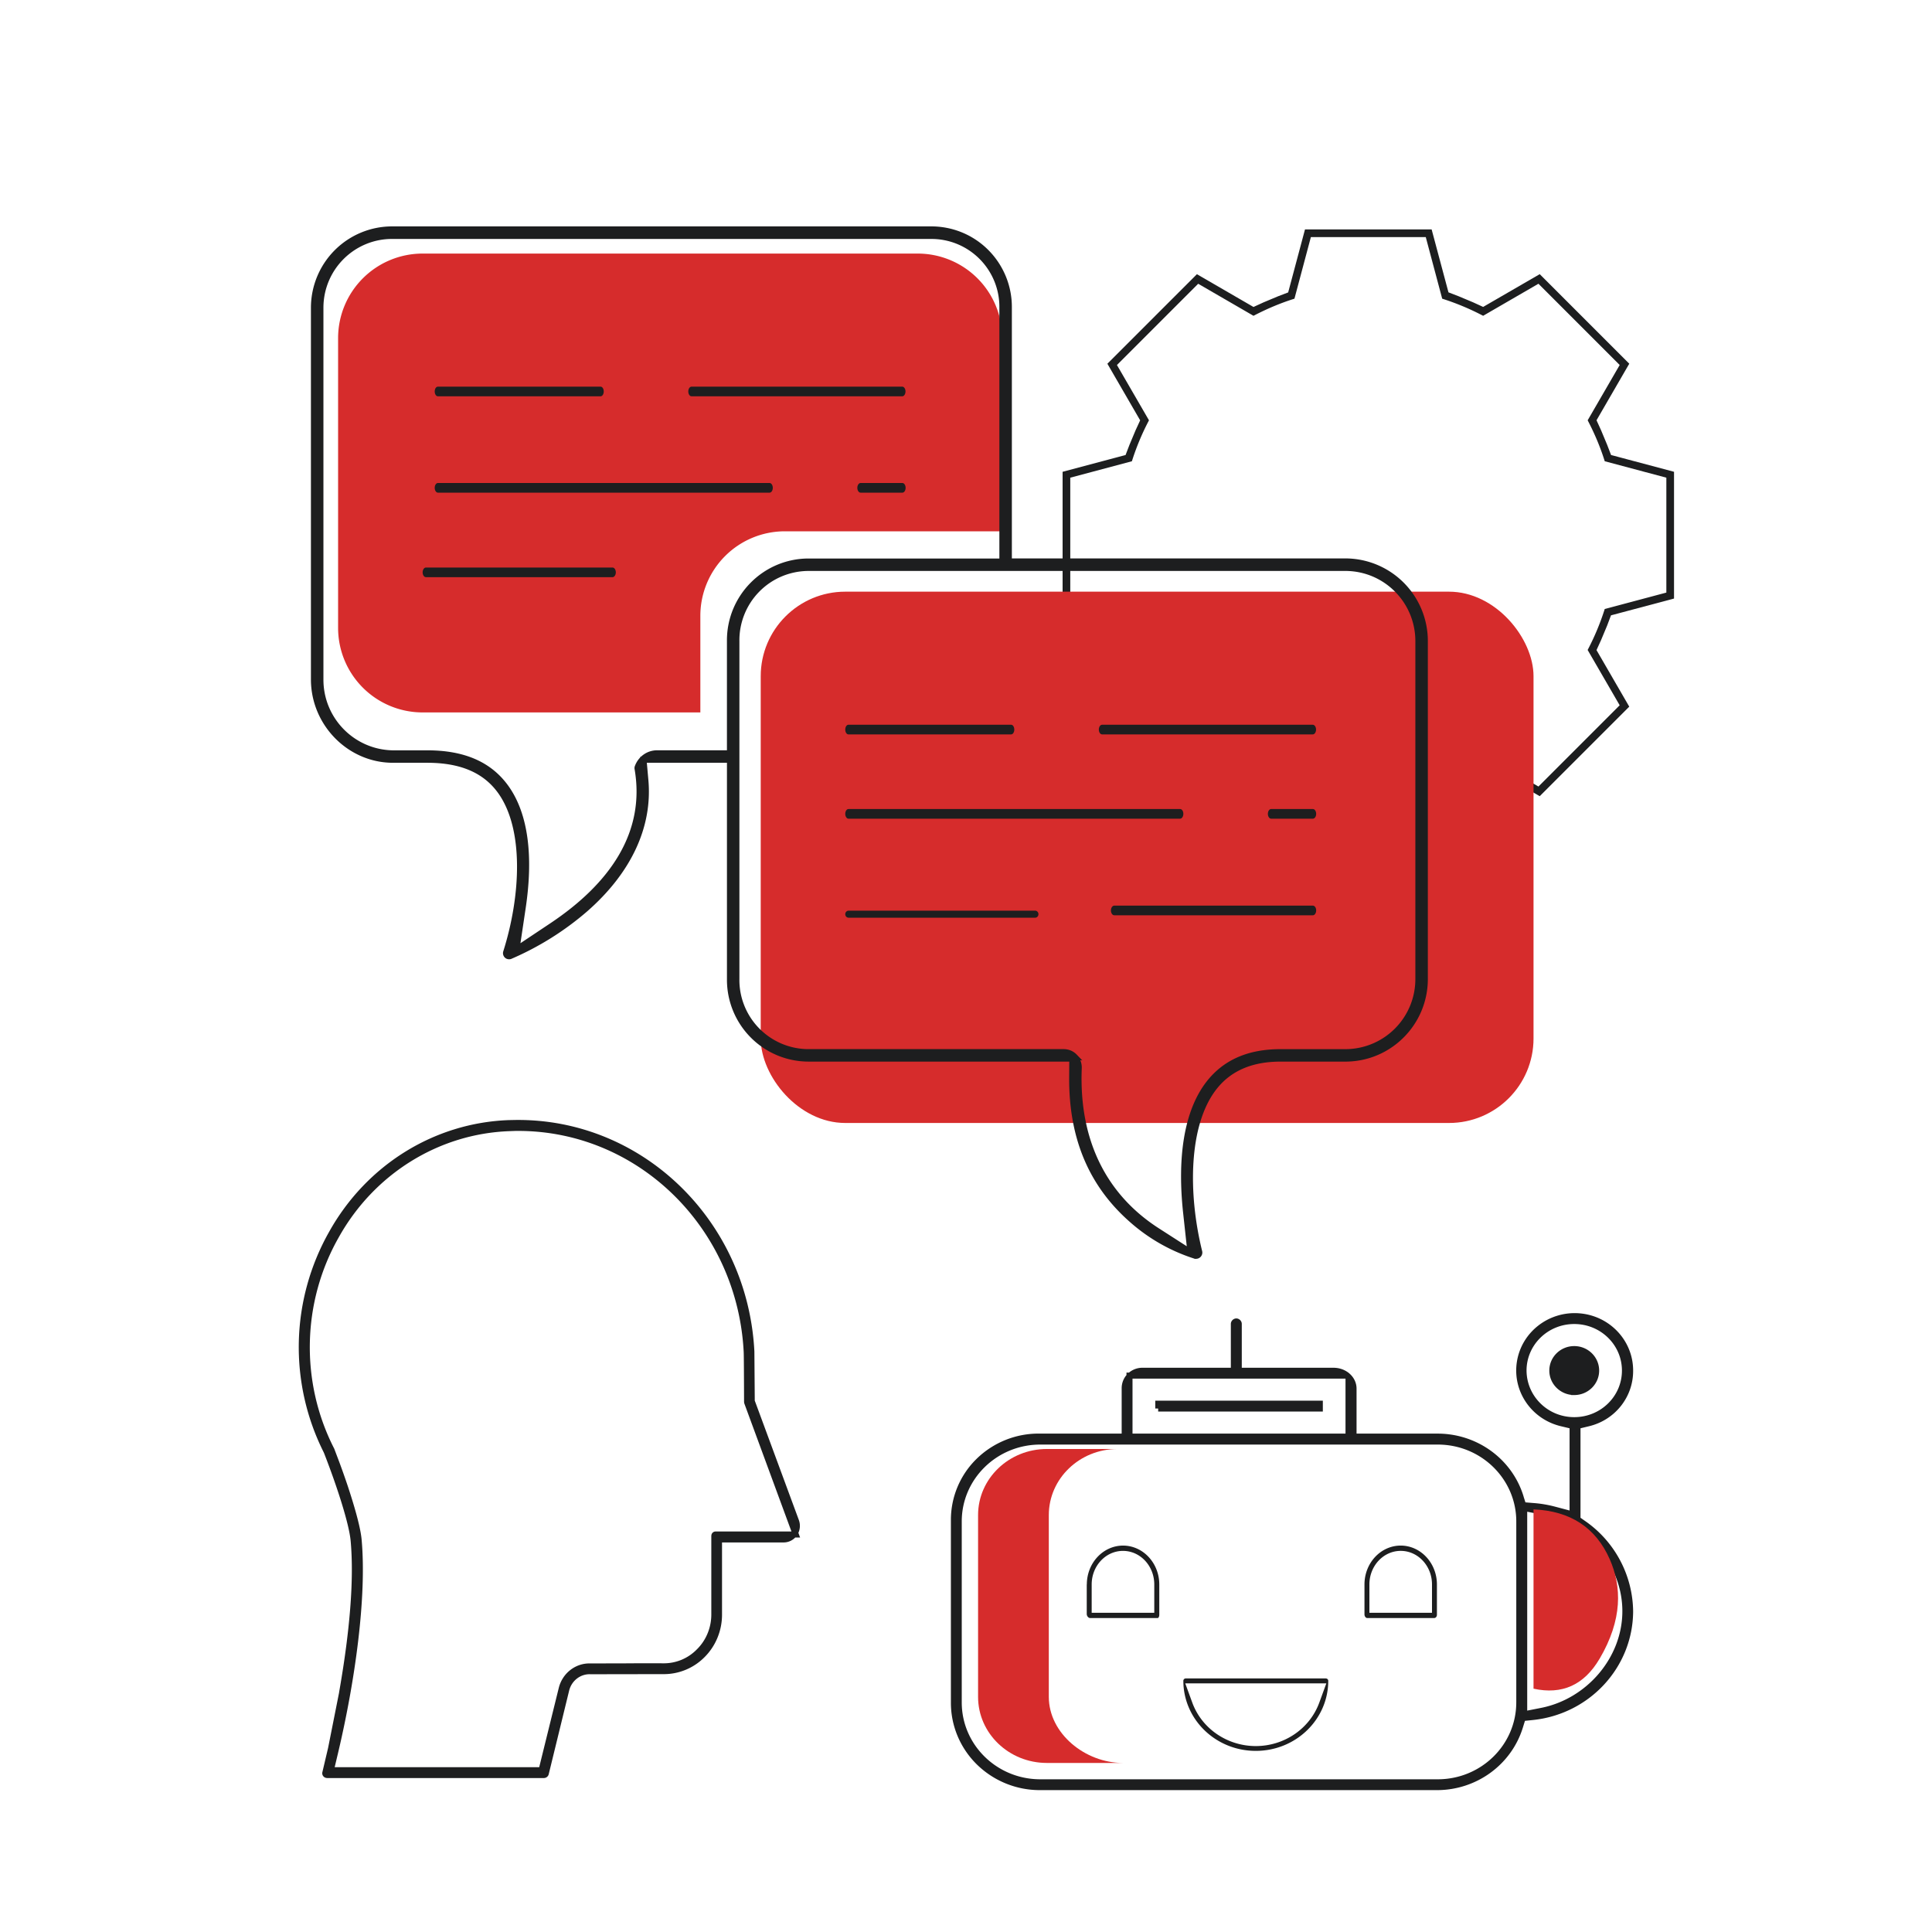 <svg xmlns="http://www.w3.org/2000/svg" width="160" height="160" fill="none" fill-rule="evenodd"><path fill="#fff" d="M0 0h160v160H0z"/><g fill-rule="nonzero"><path d="M138.636 49.562v-10.49l-5.215-1.39-.323-.843-.504-1.207-.377-.828 2.712-4.684-7.415-7.415-4.686 2.713-.83-.38-1.202-.504-.84-.323L118.562 19h-10.488l-1.393 5.217-.842.322-1.2.503-.83.38-4.686-2.714-7.414 7.414 2.714 4.688-.382.83-.503 1.2-.323.843L88 39.073v10.5l5.215 1.39.323.843.503 1.2.382.83-2.714 4.688 7.415 7.415 4.686-2.713.83.38 1.202.504.84.323 1.393 5.213h10.487l1.393-5.217.842-.322 1.2-.503.83-.38 4.686 2.713 7.415-7.415-2.712-4.684.377-.828.502-1.2.32-.85 5.22-1.39zm-4.5 8.845l-6.728 6.73-4.58-2.654-.154.08c-1.013.52-2.046.953-3.074 1.285l-.164.053-1.36 5.1h-9.515l-1.36-5.1-.17-.055a20.96 20.96 0 0 1-3.067-1.282l-.155-.08-4.58 2.654-6.728-6.73 2.652-4.578-.078-.153c-.522-1.015-.954-2.05-1.284-3.076l-.053-.165-5.103-1.36V39.56l5.103-1.36.053-.166a20.57 20.57 0 0 1 1.282-3.072l.08-.155-2.652-4.578 6.728-6.73 4.58 2.654.154-.08c1.013-.52 2.046-.953 3.074-1.285l.164-.053 1.36-5.1h9.515l1.36 5.1.17.055a20.96 20.96 0 0 1 3.067 1.282l.155.08 4.58-2.654 6.728 6.73-2.652 4.578.078.153c.522 1.015.954 2.05 1.284 3.076l.053.165L138 39.56v9.515l-5.103 1.36-.053.166a20.57 20.57 0 0 1-1.282 3.072l-.08.155 2.652 4.578z" fill="#1d1e1f"/><g fill="#d62c2c"><rect x="63" y="49" width="64" height="44" rx="7"/><path d="M83 44H65a7 7 0 0 0-7 7v8H35a7 7 0 0 1-7-7V28a7 7 0 0 1 7-7h41a7 7 0 0 1 7 7v16z"/></g><g fill="#1d1e1f"><path d="M28.378 139.964l-.96 4.832-.477 2.024c-.01.04-.002.084.022.115.033.043.083.067.17.065h17.902c.078.002.147-.052.164-.123l1.7-6.958c.247-.93 1.084-1.558 2.013-1.515l5.97-.01a4.49 4.49 0 0 0 3.281-1.326c.88-.872 1.377-2.075 1.382-3.33v-6.25h5.378a1.08 1.08 0 0 0 .882-.492 1.15 1.15 0 0 0 .12-1.022l-3.67-9.94v-.218l-.03-3.88c-.544-10.72-9.186-19.08-19.577-18.934l-.5.01c-6.1.22-11.64 3.673-14.682 9.14a19.15 19.15 0 0 0-.439 18.002l.046.104c1.056 2.705 2.083 5.857 2.216 7.337.295 3.273-.083 7.544-.92 12.367zM42.174 93.42l.5-.012h.2c10.097-.024 18.44 8.14 18.966 18.56.013.255.024 1.997.03 4.095 0 .04.007.082.015.104l4.018 10.915H59.26c-.027-.001-.053.01-.072.03s-.03.05-.03.118v6.523c-.012 1.143-.473 2.23-1.253 3a4.06 4.06 0 0 1-2.98 1.245 230.86 230.86 0 0 0-3.127.004l-.602.002-2.333.004c-1.1-.025-2.07.736-2.344 1.833l-1.668 6.76H27.4l.35-1.473c1.417-5.984 2.374-12.888 1.95-17.594-.082-.913-.5-2.448-1.112-4.312-.232-.695-.48-1.397-.734-2.08l-.402-1.063c-.007-.017-.01-.023-.025-.05-2.83-5.564-2.677-12.245.4-17.666 2.972-5.34 8.4-8.72 14.357-8.936zm83.732 30.483c-.94-2.943-3.73-4.94-6.882-4.927h-6.93V115c0-.812-.733-1.478-1.66-1.478h-7.845v-3.885c0-.1-.1-.2-.203-.2s-.203.1-.203.2v3.885h-7.54a1.48 1.48 0 0 0-1.068.417c-.284.275-.44.652-.433 1.06v3.975h-7.07a7.09 7.09 0 0 0-5.009 2.009A6.81 6.81 0 0 0 79 125.896v15.075c-.014 1.854.725 3.637 2.054 4.955A7.19 7.19 0 0 0 86.079 148h32.942c3.15-.008 5.927-2.026 6.85-4.98l.23-.74.784-.08c4.595-.46 8.095-4.246 8.114-8.757a8.98 8.98 0 0 0-3.862-7.27l-.497-.348v-7.737l.904-.218c2.043-.493 3.473-2.298 3.455-4.37.001-2.347-1.84-4.302-4.227-4.488s-4.52 1.456-4.898 3.775 1.125 4.53 3.453 5.084l.908.216v7.33l-1.498-.396c-.588-.156-1.2-.26-1.798-.3l-.796-.066-.24-.747zm4.466-8.62c1 0 1.813-.796 1.813-1.778s-.812-1.778-1.814-1.778-1.813.795-1.813 1.777.813 1.777 1.814 1.778zm-4.2-1.776v-.001c0-2.268 1.876-4.106 4.2-4.106s4.2 1.838 4.2 4.106-1.876 4.106-4.2 4.106-4.186-1.84-4.2-4.105zm-30.258 3.14h13.388v-.398H95.924v.398zm15.765-2.726v5.055H93.54v-5.055h18.14zm14.142 27.065c0 3.654-3.023 6.617-6.752 6.617H86.15c-3.73 0-6.752-2.963-6.752-6.617V126c0-3.655 3.023-6.617 6.752-6.617h32.92c3.73 0 6.752 2.962 6.752 6.617v14.995zm8.786-7.556c0 3.984-3.052 7.5-6.958 8.26l-1.422.28v-17.08l1.422.28c3.907.77 6.958 4.275 6.958 8.26z" stroke="#1d1e1f" stroke-width=".5"/><path d="M90 131.218v2.452c.006.18.143.325.277.33h5.6c.05 0 .13-.098.13-.283v-2.498c-.002-1.776-1.344-3.216-3-3.22-1.656.003-2.998 1.442-3 3.218zm.408 2.345v-2.345c0-1.535 1.16-2.78 2.592-2.78s2.592 1.245 2.592 2.78v2.345H90.4zM113 131.217v2.487c.001.16.12.3.23.295h5.545c.128-.005.228-.12.225-.284v-2.497c-.002-1.776-1.344-3.216-3-3.22-1.656.003-2.998 1.442-3 3.217zm.408 2.345v-2.345c0-1.535 1.16-2.78 2.592-2.78s2.592 1.245 2.592 2.78v2.345h-5.184zM109.795 139H98.202c-.054 0-.105.02-.142.056a.19.19 0 0 0-.06.137c0 3.207 2.684 5.807 5.998 5.807s6-2.598 6.002-5.802c0-.053-.022-.104-.06-.14s-.1-.058-.145-.057zM104 144.602c-2.365-.001-4.472-1.443-5.26-3.598l-.583-1.595h11.684l-.583 1.595c-.788 2.155-2.895 3.597-5.258 3.598z"/></g></g><g fill="#d62c2c"><path d="M86.858 140.526v-15.053c0-3.024 2.552-5.474 5.7-5.474H86.7c-3.147 0-5.7 2.45-5.7 5.474v15.053c0 3.023 2.552 5.474 5.7 5.474H93c-3.147 0-6.142-2.45-6.142-5.474z"/><path d="M132.468 137.374c-1.277 2.17-3.1 2.995-5.468 2.475V125c3.05.13 5.152 1.505 6.31 4.125.998 2.258 1.074 4.995-.84 8.25z" fill-rule="nonzero"/></g><g fill="#1d1e1f" fill-rule="nonzero"><path d="M36.26 32.82h13.48c.144 0 .26-.183.26-.4s-.116-.4-.26-.4H36.26c-.144 0-.26.183-.26.4s.117.4.26.4zm21 0h17.46c.15 0 .27-.183.27-.4s-.12-.4-.27-.4H57.27c-.15 0-.27.183-.27.4s.12.4.27.4zM63.735 40h-27.47c-.147 0-.265.183-.265.4s.12.4.265.4h27.47c.146 0 .265-.184.265-.4s-.12-.4-.265-.4zm10.997 0h-3.464c-.148 0-.268.183-.268.4s.12.4.268.4h3.464c.148 0 .268-.183.268-.4s-.12-.4-.268-.4zm-24.006 7H35.274c-.15 0-.274.183-.274.4s.123.4.274.4h15.452c.15 0 .274-.184.274-.4s-.122-.4-.274-.4zM70.26 60.82h13.48c.144 0 .26-.184.26-.4s-.116-.4-.26-.4H70.26c-.144 0-.26.183-.26.4s.117.4.26.4zm21 0h17.46c.15 0 .27-.183.27-.4s-.12-.4-.27-.4H91.27c-.15 0-.27.183-.27.4s.12.4.27.4zM98 67.4c0-.227-.12-.4-.265-.4h-27.47c-.147 0-.265.183-.265.4s.12.4.265.4h27.468c.147 0 .267-.184.267-.4zm10.732-.4h-3.464c-.148 0-.268.183-.268.4s.12.4.268.4h3.464c.148 0 .268-.183.268-.4s-.12-.4-.268-.4zm-38.458 8.417c-.15 0-.274.13-.274.292s.123.292.274.292h15.452c.15 0 .274-.13.274-.292s-.122-.292-.274-.292H70.274zM85.726 72l.001 3.417L85.726 72zM109 75.4c0-.228-.122-.4-.274-.4h-16.45c-.152 0-.274.182-.274.4s.123.4.274.4h16.45c.152 0 .274-.183.274-.4z"/><path d="M99.032 104h.023c.082 0 .16-.038.21-.104s.07-.148.048-.23c-1.168-4.718-1.175-10.533 1.227-13.61 1.26-1.617 3.115-2.388 5.507-2.388h5.403c3.62-.017 6.546-2.96 6.548-6.587v-27.99a6.59 6.59 0 0 0-6.541-6.595H83.548V25.456c.01-1.718-.67-3.366-1.882-4.58s-2.86-1.89-4.584-1.877H32.527c-1.723-.014-3.38.66-4.605 1.874s-1.917 2.868-1.922 4.6V56.27c0 3.636 2.96 6.65 6.54 6.65h2.844c2.732 0 4.75.803 6.04 2.567 2.275 3.115 1.942 8.8.493 13.375-.025.077-.01.16.038.228s.125.103.208.103c.035 0 .07-.007.086-.014 2.253-.97 4.346-2.28 6.198-3.878 3.63-3.172 5.337-6.9 5-10.676l-.152-1.705h7.158v18.172c-.012 1.733.663 3.4 1.877 4.632a6.5 6.5 0 0 0 4.587 1.943h21.887l-.01 1.575c-.03 5.272 1.82 9.007 4.905 11.734a14.6 14.6 0 0 0 5.282 3.019c.018.003.035.004.05.004zm-38.58-50.92v.012 9.294H58.9h-4.464c-.72-.01-1.37.44-1.628 1.15-.012.03-.015.067-.01.105.928 5.35-2.064 9.682-7.097 13.038l-2.93 1.954.52-3.488c.613-4.117.253-7.656-1.424-9.958-1.358-1.864-3.472-2.798-6.474-2.798H32.51c-3.323-.066-5.982-2.788-5.975-6.116v-30.81c.006-1.6.648-3.112 1.78-4.225s2.664-1.724 4.225-1.698h44.52c1.582-.023 3.106.596 4.228 1.716s1.743 2.644 1.726 4.213v21.034h-1.563-14.524c-3.602.024-6.502 2.972-6.475 6.582zM88.99 87.51c-.235-.244-.56-.38-.914-.376H66.9c-1.588-.016-3.105-.666-4.218-1.806s-1.72-2.676-1.698-4.245V53.114c-.023-1.593.588-3.13 1.697-4.27s2.627-1.793 4.233-1.81h44.556c3.32.03 5.994 2.733 5.994 6.06v27.99a6.05 6.05 0 0 1-6.007 6.052h-5.41c-2.636 0-4.58.865-5.928 2.592-1.864 2.4-2.37 6.27-1.886 10.72l.354 3.255-2.75-1.768c-4.157-2.67-6.76-7.1-6.5-13.475a1.3 1.3 0 0 0-.358-.951z" stroke="#1d1e1f" stroke-width=".5"/></g></svg>